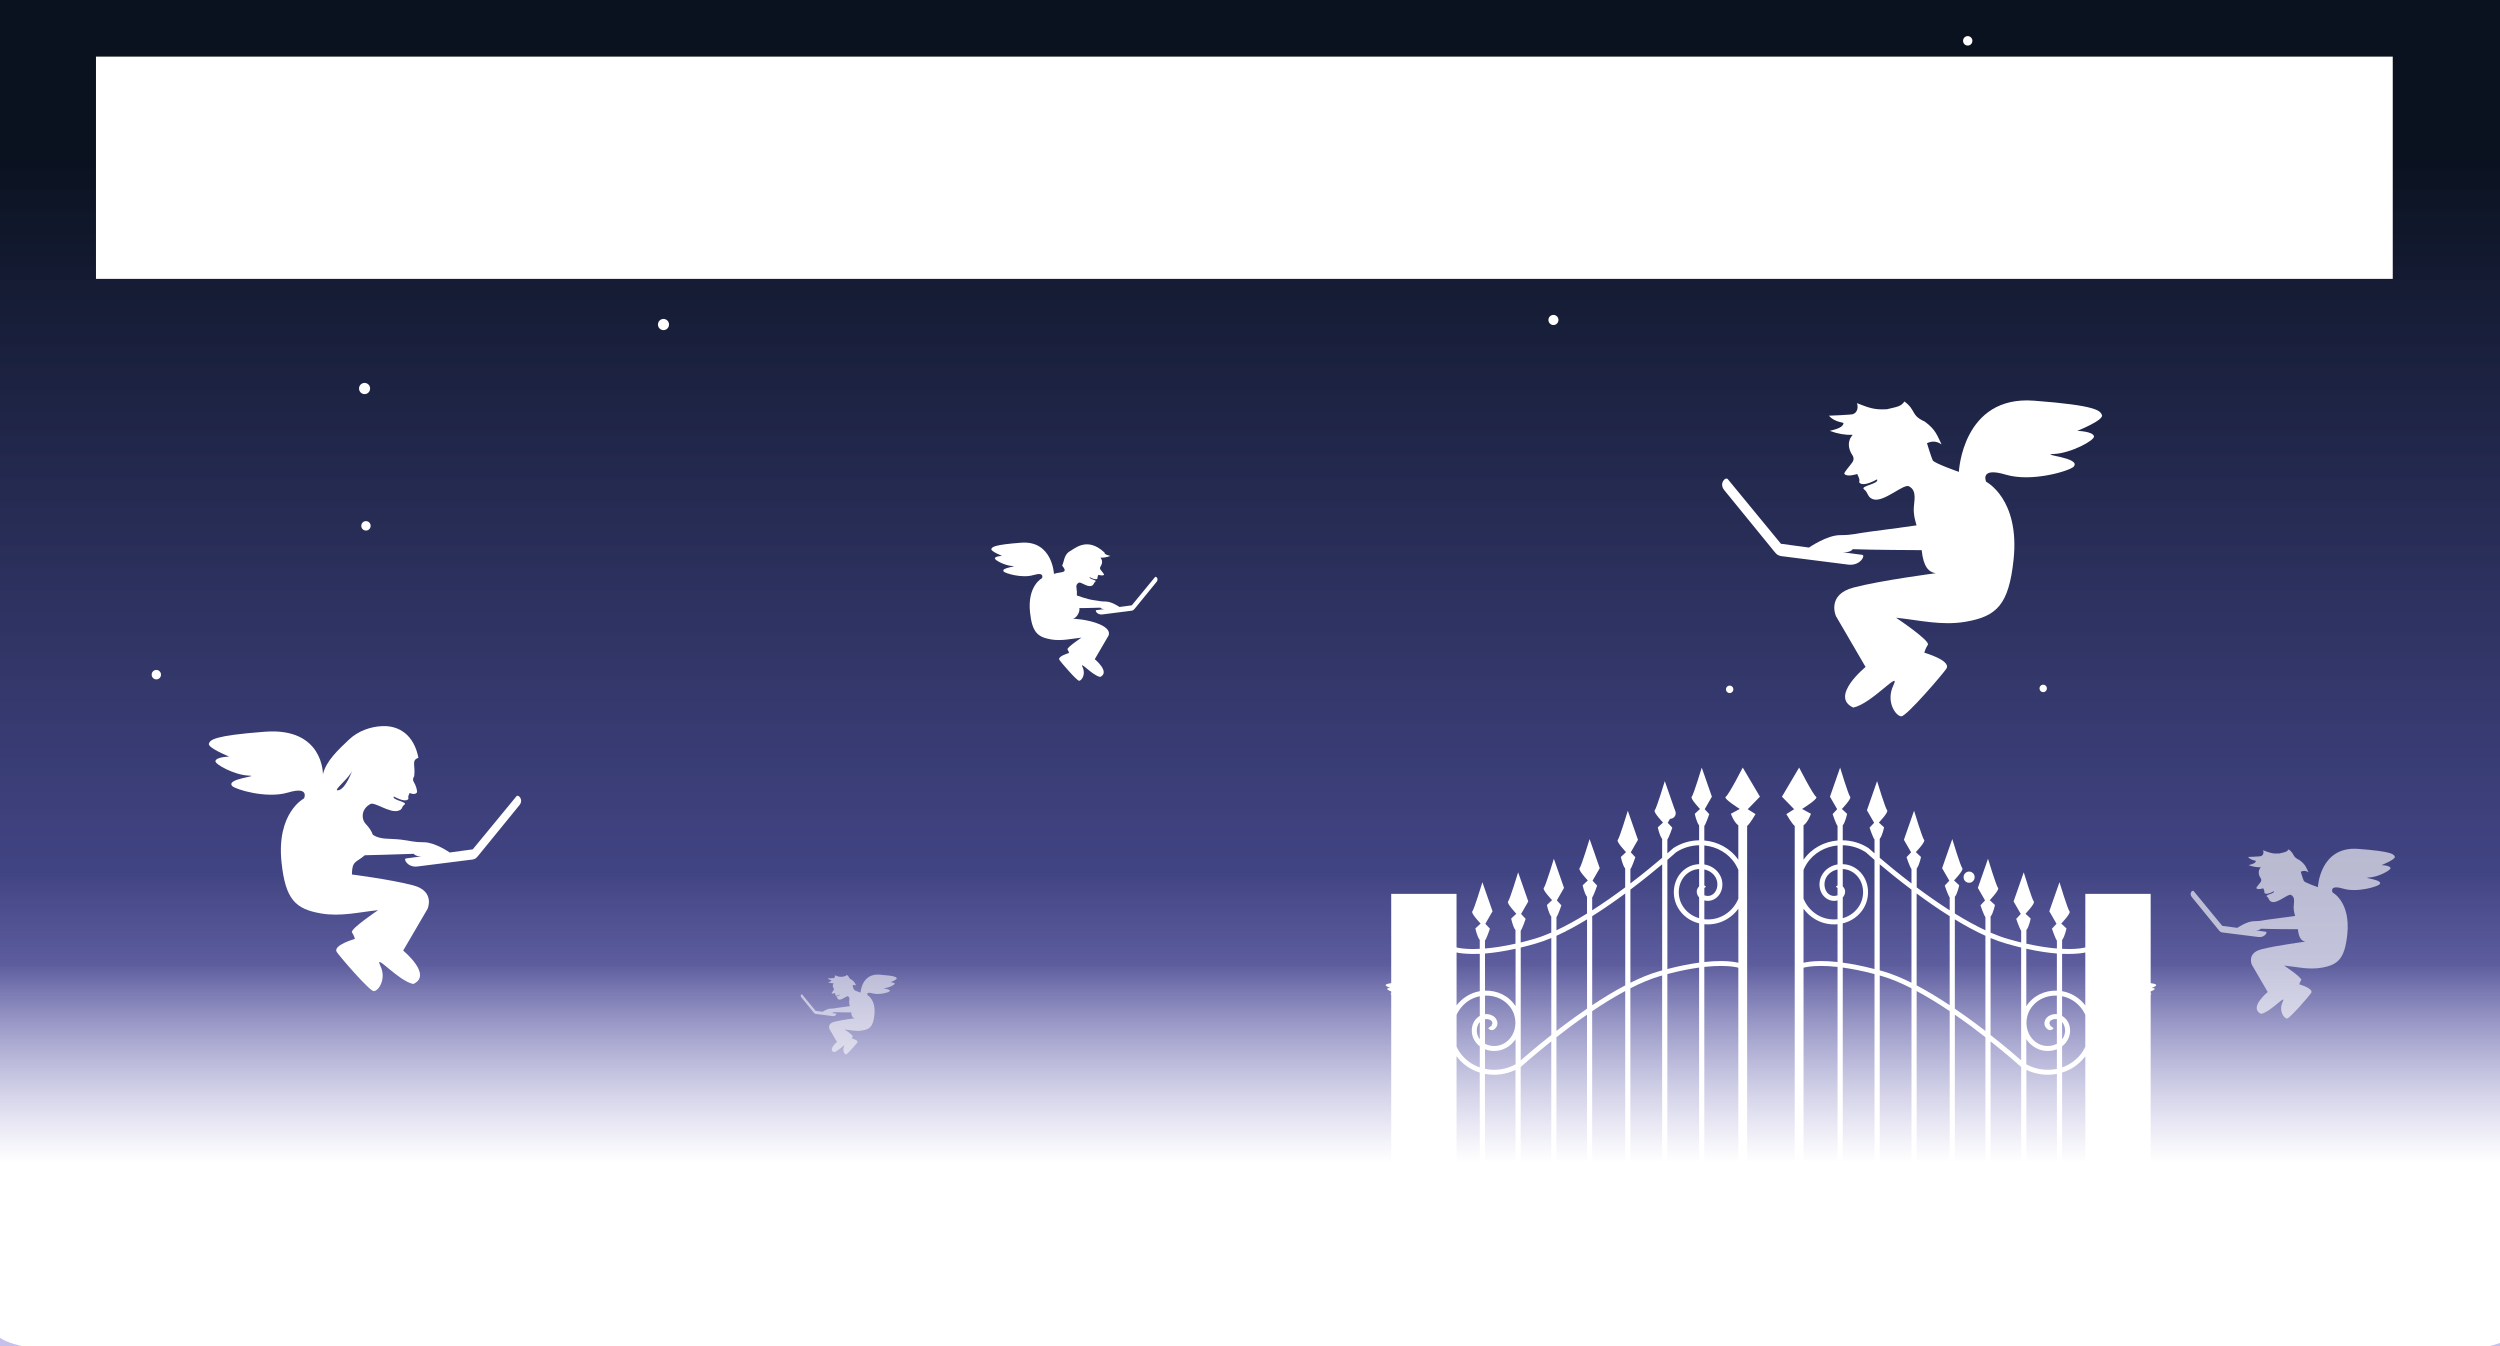 <?xml version="1.0" encoding="UTF-8" standalone="no"?>
<!-- Created with Inkscape (http://www.inkscape.org/) -->

<svg
   xmlns:dc="http://purl.org/dc/elements/1.1/"
   xmlns:cc="http://creativecommons.org/ns#"
   xmlns:rdf="http://www.w3.org/1999/02/22-rdf-syntax-ns#"
   xmlns:svg="http://www.w3.org/2000/svg"
   xmlns="http://www.w3.org/2000/svg"
   xmlns:xlink="http://www.w3.org/1999/xlink"
   xmlns:sodipodi="http://sodipodi.sourceforge.net/DTD/sodipodi-0.dtd"
   xmlns:inkscape="http://www.inkscape.org/namespaces/inkscape"
   width="1842.52"
   height="992.126"
   id="svg3655"
   version="1.1"
   inkscape:version="0.48.2 r9819"
   sodipodi:docname="New document 3">
  <defs
     id="defs3">
    <filter
       color-interpolation-filters="sRGB"
       id="filter4905-6"
       inkscape:label="Drop shadow"
       width="1.5"
       height="1.5"
       x="-0.25"
       y="-0.25">
      <feGaussianBlur
         id="feGaussianBlur4907-3"
         in="SourceAlpha"
         stdDeviation="10"
         result="blur" />
      <feColorMatrix
         id="feColorMatrix4909-4"
         result="bluralpha"
         type="matrix"
         values="-1 0 0 0 1 0 -1 0 0 1 0 0 -1 0 1 0 0 0 0.2 0 " />
      <feOffset
         id="feOffset4911-9"
         in="bluralpha"
         dx="4"
         dy="4"
         result="offsetBlur" />
      <feMerge
         id="feMerge4913-0">
        <feMergeNode
           id="feMergeNode4915-5"
           in="offsetBlur" />
        <feMergeNode
           id="feMergeNode4917-3"
           in="SourceGraphic" />
      </feMerge>
    </filter>
    <filter
       inkscape:collect="always"
       id="filter4638"
       x="-0.365"
       width="1.73"
       y="-0.365"
       height="1.73"
       color-interpolation-filters="sRGB">
      <feGaussianBlur
         inkscape:collect="always"
         stdDeviation="1.506"
         id="feGaussianBlur4640" />
    </filter>
    <filter
       id="filter5020"
       inkscape:label="Drop shadow"
       width="1.5"
       height="1.5"
       x="-0.25"
       y="-0.25"
       color-interpolation-filters="sRGB">
      <feGaussianBlur
         id="feGaussianBlur5022"
         in="SourceAlpha"
         stdDeviation="10"
         result="blur" />
      <feColorMatrix
         id="feColorMatrix5024"
         result="bluralpha"
         type="matrix"
         values="-1 0 0 0 1 0 -1 0 0 1 0 0 -1 0 1 0 0 0 0.2 0 " />
      <feOffset
         id="feOffset5026"
         in="bluralpha"
         dx="4"
         dy="4"
         result="offsetBlur" />
      <feMerge
         id="feMerge5028">
        <feMergeNode
           id="feMergeNode5030"
           in="offsetBlur" />
        <feMergeNode
           id="feMergeNode5032"
           in="SourceGraphic" />
      </feMerge>
    </filter>
    <filter
       id="filter4919"
       inkscape:label="Drop shadow"
       width="1.5"
       height="1.5"
       x="-0.25"
       y="-0.25"
       color-interpolation-filters="sRGB">
      <feGaussianBlur
         id="feGaussianBlur4921"
         in="SourceAlpha"
         stdDeviation="10"
         result="blur" />
      <feColorMatrix
         id="feColorMatrix4923"
         result="bluralpha"
         type="matrix"
         values="-1 0 0 0 1 0 -1 0 0 1 0 0 -1 0 1 0 0 0 0.2 0 " />
      <feOffset
         id="feOffset4925"
         in="bluralpha"
         dx="4"
         dy="4"
         result="offsetBlur" />
      <feMerge
         id="feMerge4927">
        <feMergeNode
           id="feMergeNode4929"
           in="offsetBlur" />
        <feMergeNode
           id="feMergeNode4931"
           in="SourceGraphic" />
      </feMerge>
    </filter>
    <linearGradient
       inkscape:collect="always"
       xlink:href="#linearGradient4306"
       id="linearGradient3455"
       gradientUnits="userSpaceOnUse"
       gradientTransform="matrix(1.366,0,0,1.21,3143.482,-921.866)"
       x1="-933.381"
       y1="3.806"
       x2="-933.381"
       y2="124.822" />
    <linearGradient
       inkscape:collect="always"
       id="linearGradient4306">
      <stop
         style="stop-color:#ffffff;stop-opacity:1;"
         offset="0"
         id="stop4308" />
      <stop
         style="stop-color:#ffffff;stop-opacity:0;"
         offset="1"
         id="stop4310" />
    </linearGradient>
    <linearGradient
       inkscape:collect="always"
       xlink:href="#linearGradient4557"
       id="linearGradient3461"
       gradientUnits="userSpaceOnUse"
       gradientTransform="matrix(1.238,0,0,1.61,5881.371,964.5)"
       x1="-3255.519"
       y1="-490.035"
       x2="-3255.519"
       y2="165.331" />
    <linearGradient
       id="linearGradient4557">
      <stop
         style="stop-color:#0a1220;stop-opacity:1;"
         offset="0"
         id="stop4559" />
      <stop
         id="stop4620"
         offset="0.5"
         style="stop-color:#262971;stop-opacity:0.874;" />
      <stop
         style="stop-color:#4631e4;stop-opacity:0;"
         offset="1"
         id="stop4561" />
    </linearGradient>
  </defs>
  <sodipodi:namedview
     inkscape:document-units="mm"
     id="base"
     pagecolor="#ffffff"
     bordercolor="#666666"
     borderopacity="1.0"
     inkscape:pageopacity="0.0"
     inkscape:pageshadow="2"
     inkscape:zoom="0.24748737"
     inkscape:cx="808.23573"
     inkscape:cy="322.45189"
     inkscape:current-layer="layer1"
     showgrid="false"
     units="mm"
     inkscape:window-width="1366"
     inkscape:window-height="706"
     inkscape:window-x="-8"
     inkscape:window-y="-8"
     inkscape:window-maximized="1" />
  <g
     inkscape:label="Layer 1"
     inkscape:groupmode="layer"
     id="layer1"
     transform="translate(0,-60.236)">
    <path
       sodipodi:nodetypes="csscsssscsscscssscccsccccccccccccsscscsscsscsscccccsccccccscc"
       inkscape:connector-curvature="0"
       id="path4330"
       d="m 973.771,759.063 c 0,0 1.471,-32.149 31.478,-29.882 26.491,2.001 27.775,4.191 28.547,6.004 0.929,2.184 -10.38,6.671 -10.38,6.671 0,0 6.515,0.125 7.044,2.257 0.415,1.675 -9.639,7.082 -16.683,7.416 -7.044,0.333 11.63,1.43 8.156,5.337 -1.483,1.668 -17.424,6.671 -28.547,3.336 -11.122,-3.336 -8.156,3.002 -8.156,3.002 0,0 14.179,7.234 11.493,32.688 -2.003,18.982 -7.135,23.772 -20.02,26.017 -10.161,1.771 -19.669,-0.691 -29.288,-1.668 0,0 14.459,9.673 13.346,11.341 -1.112,1.668 -1.483,3.336 -1.483,3.336 0,0 11.4,3.252 9.268,6.671 -1.216,1.951 -16.683,20.013 -18.907,20.013 -2.224,0 -6.673,-6.004 -3.337,-13.009 3.337,-7.005 -8.972,7.698 -16.829,9.343 -10.086,-4.606 5.16,-17.038 5.16,-17.038 l -12.429,-21.324 c 0,0 -4.078,-9.006 7.415,-12.008 11.493,-3.002 34.478,-6.004 34.478,-6.004 -2.831,-0.407 -5.183,-2.395 -5.932,-9.673 0,0 -21.556,-0.074 -28.899,-0.411 -1.651,2.204 -6.651,0.98 -6.651,0.98 l 10.525,1.39 c 1.64,0.038 -0.673,4.711 -5.692,4.124 l -28.432,-3.605 c -1.201,-0.372 -1.476,-0.436 -2.619,-1.814 l -20.963,-25.718 c -2.539,-2.919 0.526,-5.983 1.458,-4.65 l 22.232,27.035 11.758,1.59 c 0,0 7.524,-5.215 13.085,-5.215 5.561,0 6.392,-0.711 11.953,-1.378 5.561,-0.667 20.113,-2.726 20.113,-2.726 0,0 -1.293,-3.656 -1.19,-6.944 0.103,-3.289 1.467,-7.508 -1.87,-9.342 -2.039,-1.668 -10.684,6.888 -15.2,5.337 -2.505,-0.861 -1.889,-2.703 -3.8,-4.169 -1.844,-1.414 6.572,-2.263 5.468,-4.169 -1.187,0.657 -5.376,2.835 -7.044,1.668 -0.834,-0.584 -0.228,-0.648 -0.342,-1.483 -0.114,-0.835 -0.944,-2.442 -0.944,-2.442 0,0 -4.251,1.444 -5.355,-0.038 -0.397,-0.532 2.33,-3.335 3.393,-4.963 1.064,-1.628 -0.142,-3.032 -0.142,-3.032 -1.565,-2.376 -2.242,-5.723 0.239,-8.388 -2.959,0.129 -6.155,-0.382 -9.639,-1.668 2.923,-0.739 5.734,-1.519 5.747,-3.336 -2.803,-0.581 -4.777,-1.467 -6.112,-3.034 0,0 9.178,-0.339 10.063,-0.637 2.109,-0.71 2.284,-3.286 1.68,-4.63 5.14,1.984 7.269,2.877 12.589,2.558 4.542,-1.089 5.854,-1.112 7.361,-3.263 5.049,3.812 2.551,5.764 8.504,8.42 4.748,3.494 5.208,5.898 7.067,9.592 -2.327,-1.593 -4.281,-1.338 -6.117,-0.5 0,0 1.82,5.991 2.423,7.2 0.606,1.217 10.959,4.837 10.959,4.837 z"
       style="fill:#ffffff;fill-opacity:1;stroke:none;display:inline" />
    <path
       style="fill:#ffffff;fill-opacity:1;stroke:none;display:inline"
       d="m 611.029,707.424 c 0,0 1.472,-32.149 31.478,-29.882 26.49,2.001 27.775,4.191 28.547,6.004 0.93,2.184 -10.381,6.671 -10.381,6.671 0,0 6.515,0.125 7.044,2.257 0.415,1.675 -9.639,7.082 -16.683,7.416 -7.044,0.333 11.63,1.43 8.156,5.337 -1.483,1.668 -17.424,6.671 -28.547,3.336 -11.122,-3.336 -8.156,3.002 -8.156,3.002 0,0 14.18,7.234 11.493,32.688 -2.004,18.982 -7.135,23.772 -20.02,26.017 -10.161,1.771 -19.669,-0.691 -29.288,-1.668 0,0 14.459,9.673 13.347,11.341 -1.112,1.668 -1.483,3.336 -1.483,3.336 0,0 11.401,3.252 9.269,6.671 -1.217,1.951 -16.684,20.013 -18.908,20.013 -2.224,0 -6.673,-6.004 -3.336,-13.009 3.336,-7.005 -8.972,7.698 -16.829,9.343 -10.086,-4.606 5.16,-17.038 5.16,-17.038 L 559.461,767.935 c 0,0 -4.078,-9.006 7.415,-12.008 11.493,-3.002 34.479,-6.004 34.479,-6.004 -2.831,-0.407 -5.183,-2.395 -5.932,-9.673 0,0 -21.556,-0.074 -28.899,-0.411 -1.651,2.204 -6.651,0.98 -6.651,0.98 l 10.525,1.39 c 1.64,0.038 -0.673,4.711 -5.692,4.124 l -28.432,-3.605 c -1.201,-0.372 -1.475,-0.436 -2.619,-1.814 l -20.963,-25.718 c -2.539,-2.919 0.526,-5.983 1.458,-4.65 l 22.232,27.035 11.758,1.59 c 0,0 7.524,-5.215 13.085,-5.215 5.561,0 6.392,-0.711 11.953,-1.378 5.561,-0.667 20.114,-2.726 20.114,-2.726 0,0 -1.292,-3.656 -1.19,-6.944 0.103,-3.289 1.467,-7.508 -1.87,-9.342 -2.039,-1.668 -10.684,6.888 -15.2,5.337 -2.505,-0.861 -1.889,-2.703 -3.8,-4.169 -1.843,-1.414 6.572,-2.263 5.468,-4.169 -1.187,0.657 -5.376,2.835 -7.044,1.668 -0.834,-0.584 -0.227,-0.648 -0.341,-1.483 -0.114,-0.835 -0.943,-2.442 -0.943,-2.442 0,0 -4.252,1.444 -5.355,-0.038 -0.396,-0.532 2.329,-3.335 3.393,-4.963 1.064,-1.628 -0.142,-3.032 -0.142,-3.032 -1.565,-2.376 -2.242,-5.723 0.237,-8.388 -2.959,0.129 -6.155,-0.382 -9.639,-1.668 2.923,-0.739 5.734,-1.519 5.747,-3.336 -2.803,-0.581 -4.777,-1.467 -6.112,-3.034 0,0 9.177,-0.339 10.062,-0.637 2.11,-0.71 2.284,-3.286 1.681,-4.63 5.139,1.984 7.269,2.877 12.588,2.558 4.542,-1.089 5.854,-1.112 7.36,-3.263 5.05,3.812 2.552,5.764 8.505,8.42 4.748,3.494 5.208,5.898 7.067,9.592 -2.327,-1.593 -4.281,-1.338 -6.117,-0.5 0,0 1.82,5.991 2.423,7.2 0.606,1.218 10.959,4.837 10.959,4.837 z"
       id="path4332"
       inkscape:connector-curvature="0"
       sodipodi:nodetypes="csscsssscsscscssscccsccccccccccccsscscsscsscsscccccsccccccscc" />
    <g
       style="fill:#000000;fill-opacity:1;display:inline"
       id="g5062-4"
       transform="matrix(2.613,0,0,2.613,8999.129,-235.604)"
       inkscape:export-filename="G:\xampplite\htdocs\public_html\wp-content\themes\cowobo\images\unsupported.jpg.png"
       inkscape:export-xdpi="90.05455"
       inkscape:export-ydpi="90.05455">
      <path
         sodipodi:nodetypes="cscccscsscsccscscssssscccscscsscc"
         inkscape:connector-curvature="0"
         id="path4674-0"
         d="m -3303.1,617.414 c 0,0 -7.348,10.576 -4.59,12.087 2.757,1.511 -10.914,26.021 13.785,42.305 38.491,18.218 60.194,-25.741 43.596,-49.356 -9.994,-10.744 0.517,4.868 0.517,4.868 0,0 -6.72,-10.073 -13.613,-10.408 -6.893,-0.336 2.929,4.701 2.929,4.701 0,0 -16.026,-2.015 -8.788,0 7.237,2.015 12.235,6.547 13.957,10.241 1.723,3.693 -3.274,-0.168 -3.274,-0.168 0,0 3.446,2.854 3.446,6.883 0,4.029 -0.517,7.051 -0.517,7.051 l -3.274,-5.372 c 0,0 -1.379,17.459 -2.585,15.948 -1.206,-1.511 -0.172,-6.212 -0.172,-6.212 0,0 -7.582,13.095 -14.647,10.408 -7.065,-2.686 -12.062,-7.387 -12.062,-7.387 0,0 6.548,2.35 9.65,0.672 3.102,-1.679 5.17,-3.022 6.548,-3.19 1.379,-0.168 3.274,-2.015 0.517,-2.686 -2.757,-0.672 -3.963,-1.511 -7.065,-0.839 -3.102,0.672 -2.929,2.015 -5.169,1.679 -2.24,-0.336 -6.848,-2.116 -7.582,-6.715 0.516,-1.452 6.031,-1.007 6.031,-1.007 l 0.517,-4.533 c 0,0 3.619,-2.686 4.997,-4.365 1.379,-1.679 0,-2.518 0,-2.518 0,0 -4.308,0.168 -5.169,-0.336 -0.862,-0.504 -2.413,-3.19 -2.413,-3.19 0,0 5.514,-5.372 4.825,-5.54 -0.689,-0.168 -7.41,0.504 -9.477,3.19 -2.068,2.686 -9.822,0 -9.822,0 z"
         style="fill:#000000;fill-opacity:1;stroke:none" />
      <path
         transform="matrix(1.54,0,0,1.458,1678.578,133.59)"
         d="m -3198,348.844 c 0,11.322 -9.178,20.5 -20.5,20.5 -11.322,0 -20.5,-9.178 -20.5,-20.5 0,-11.322 9.178,-20.5 20.5,-20.5 11.322,0 20.5,9.178 20.5,20.5 z"
         sodipodi:ry="20.5"
         sodipodi:rx="20.5"
         sodipodi:cy="348.84448"
         sodipodi:cx="-3218.5"
         id="path4676-2"
         style="opacity:0.7;fill:#000000;fill-opacity:1;stroke:none"
         sodipodi:type="arc" />
      <path
         inkscape:connector-curvature="0"
         id="path4678-2"
         d="m -3037.711,612.028 c -12.255,0.336 -28.371,8.382 -28.371,27.868 0,14.773 10.241,28.371 29.882,28.539 19.642,0.168 28.875,-20.313 28.875,-20.313 l -20.313,0 c -1.343,0 -0.887,6.583 -8.394,6.715 -9.569,0.168 -10.073,-11.416 -10.073,-11.416 l 39.116,0 c 0.168,-22.831 -18.467,-31.729 -30.722,-31.393 z m 0.839,12.591 c 5.285,0 9.569,4.735 9.569,10.576 l -9.569,0 -9.569,-0.168 c 0.085,-5.773 4.345,-10.408 9.569,-10.408 z"
         style="opacity:0.7;fill:#000000;fill-opacity:1;stroke:none" />
      <path
         inkscape:connector-curvature="0"
         id="path4685-5"
         d="m -3157.999,609.187 c -6.763,0 -13.06,2.073 -18.299,5.582 0.368,4.446 1.578,14.884 5.078,16.032 2.623,-4.383 7.5,-7.345 13.137,-7.345 6.783,0 12.527,4.299 14.479,10.199 4.374,-0.68 12.145,-1.049 17.081,3.777 0.584,0.57 0.998,1.043 1.385,1.469 -1.79,-16.707 -15.81,-29.714 -32.862,-29.714 z m -21.195,7.722 c -7.259,6.112 -11.877,15.32 -11.877,25.601 0,17.289 13.04,31.526 29.756,33.198 -2.229,-1.178 -16.054,-8.708 -12.801,-13.976 2.294,-3.714 7.266,-7.691 10.66,-10.031 -5.738,-2.087 -9.821,-7.393 -9.821,-13.64 0,-1.718 0.315,-3.338 0.881,-4.868 -2.601,-2.834 -7.676,-9.324 -6.799,-16.284 z m 38.066,18.593 c -0.77,0.008 -1.418,0.138 -1.931,0.42 0.106,0.698 0.168,1.414 0.168,2.14 0,8.066 -6.802,14.605 -15.193,14.605 -0.156,0 -0.307,-0.037 -0.462,-0.042 -3.671,2.462 -13.436,9.253 -12.885,11.458 0.651,2.604 10.255,9.529 15.571,11.71 17.275,-1.106 30.931,-15.59 30.931,-33.282 0,-0.393 -0.028,-0.785 -0.041,-1.175 -0.041,-0.015 -0.168,-0.084 -0.168,-0.084 0,0 -10.599,-5.808 -15.99,-5.75 z"
         style="fill:#000000;fill-opacity:1;stroke:none" />
      <path
         transform="matrix(1.514,0,0,1.446,1583.659,136.177)"
         d="m -3125,347.469 c 0,4.487 -3.526,8.125 -7.875,8.125 -4.349,0 -7.875,-3.638 -7.875,-8.125 0,-4.487 3.526,-8.125 7.875,-8.125 4.349,0 7.875,3.638 7.875,8.125 z"
         sodipodi:ry="8.125"
         sodipodi:rx="7.875"
         sodipodi:cy="347.46948"
         sodipodi:cx="-3132.875"
         id="path4701-4"
         style="opacity:0.7;fill:#000000;fill-opacity:1;stroke:none"
         sodipodi:type="arc" />
      <path
         inkscape:connector-curvature="0"
         id="path4703-4"
         d="m -2925.823,607.508 c -2.596,0 -4.701,2.228 -4.701,4.977 0,1.017 0.303,1.949 0.798,2.737 -12.312,4.512 -21.111,16.484 -21.111,30.527 0,17.913 14.318,32.435 31.981,32.435 17.663,0 31.981,-14.522 31.981,-32.435 0,-17.913 -14.318,-32.435 -31.981,-32.435 -0.792,0 -1.573,0.025 -2.35,0.083 0.052,-0.299 0.083,-0.597 0.083,-0.912 0,-2.749 -2.104,-4.977 -4.7,-4.977 z m 7.135,13.439 c 13.675,0 24.762,11.55 24.762,25.799 0,14.248 -11.086,25.799 -24.762,25.799 -13.676,0 -24.762,-11.55 -24.762,-25.799 0,-14.248 11.086,-25.799 24.762,-25.799 z"
         style="fill:#000000;fill-opacity:1;stroke:none" />
      <flowRoot
         xml:space="preserve"
         id="flowRoot4718-4"
         style="font-size:44.586px;font-style:normal;font-weight:bold;line-height:125%;letter-spacing:0px;word-spacing:0px;fill:#000000;fill-opacity:1;stroke:none;font-family:Sans;-inkscape-font-specification:Sans Bold"
         transform="matrix(0.336,0,0,0.336,-2085.763,549.822)"><flowRegion
           id="flowRegion4720-2"><rect
             style="font-size:44.586px;font-weight:bold;fill:#000000;fill-opacity:1;-inkscape-font-specification:Sans Bold"
             id="rect4722-5"
             width="240"
             height="70"
             x="-3271"
             y="410.594" /></flowRegion><flowPara
           id="flowPara4724-0">Chrome</flowPara></flowRoot>      <flowRoot
         transform="matrix(0.336,0,0,0.336,-1837.318,549.822)"
         style="font-size:44.586px;font-style:normal;font-weight:bold;line-height:125%;letter-spacing:0px;word-spacing:0px;fill:#000000;fill-opacity:1;stroke:none;font-family:Sans;-inkscape-font-specification:Sans Bold"
         id="flowRoot4726-4"
         xml:space="preserve"><flowRegion
           id="flowRegion4728-2"><rect
             style="font-size:44.586px;font-weight:bold;fill:#000000;fill-opacity:1;-inkscape-font-specification:Sans Bold"
             y="410.594"
             x="-3271"
             height="70"
             width="240"
             id="rect4730-1" /></flowRegion><flowPara
           id="flowPara4732-2">Safari </flowPara></flowRoot>      <path
         inkscape:connector-curvature="0"
         id="path4734-7"
         d="m -2905.593,629.333 c -0.236,0 -4.937,4.221 -9.443,8.31 -1.267,-0.776 -2.737,-1.259 -4.323,-1.259 -0.097,0 -0.198,-0.004 -0.294,0 l -2.812,-6.212 0.126,6.757 c -3.214,1.239 -5.498,4.426 -5.498,8.1 l 0,0.042 -6.295,2.98 6.883,0.168 c 0.263,0.67 0.636,1.272 1.049,1.847 l -7.848,11.416 c 0,0 5.635,-4.745 10.576,-8.94 1.221,0.687 2.619,1.091 4.113,1.091 0.069,0 0.141,0.002 0.21,0 0.692,1.486 3.272,7.029 3.567,7.177 0.303,0.151 -0.19,-6.501 -0.294,-7.932 2.83,-1.297 4.837,-4.126 4.994,-7.429 l 8.226,-3.777 c 0,0 -6.247,0.057 -8.939,-0.084 -0.224,-0.522 -0.482,-1.006 -0.797,-1.469 3.172,-5.013 6.799,-10.786 6.799,-10.786 z m -13.766,9.737 c 0.8,0 1.573,0.162 2.266,0.462 -2.153,1.962 -5.036,4.575 -5.036,4.575 l -2.392,3.525 c -0.38,-0.789 -0.63,-1.652 -0.63,-2.602 0,-3.31 2.592,-5.96 5.792,-5.96 z m 5.33,3.651 c 0.293,0.714 0.462,1.481 0.462,2.308 0,3.31 -2.592,5.918 -5.792,5.918 -0.646,0 -1.266,-0.139 -1.847,-0.336 2.586,-2.205 4.729,-4.044 4.785,-4.155 0.037,-0.073 1.572,-2.433 2.392,-3.735 z"
         style="font-size:medium;font-style:normal;font-variant:normal;font-weight:normal;font-stretch:normal;text-indent:0;text-align:start;text-decoration:none;line-height:normal;letter-spacing:normal;word-spacing:normal;text-transform:none;direction:ltr;block-progression:tb;writing-mode:lr-tb;text-anchor:start;baseline-shift:baseline;color:#000000;fill:#000000;fill-opacity:1;stroke:none;stroke-width:2;marker:none;visibility:visible;display:inline;overflow:visible;enable-background:accumulate;font-family:Sans;-inkscape-font-specification:Sans" />
      <path
         transform="matrix(1.343,0,0,1.343,1049.369,173.249)"
         d="m -2934,352.344 c 0,10.977 -9.654,19.875 -21.562,19.875 -11.909,0 -21.562,-8.898 -21.562,-19.875 0,-10.977 9.654,-19.875 21.562,-19.875 11.909,0 21.562,8.898 21.562,19.875 z"
         sodipodi:ry="19.875"
         sodipodi:rx="21.5625"
         sodipodi:cy="352.34448"
         sodipodi:cx="-2955.5625"
         id="path4755-7"
         style="opacity:0.7;fill:#000000;fill-opacity:1;stroke:none"
         sodipodi:type="arc" />
      <flowRoot
         xml:space="preserve"
         id="flowRoot4757-9"
         style="font-size:44.586px;font-style:normal;font-weight:bold;line-height:125%;letter-spacing:0px;word-spacing:0px;fill:#000000;fill-opacity:1;stroke:none;font-family:Sans;-inkscape-font-specification:Sans Bold"
         transform="matrix(0.336,0,0,0.336,-2001.379,549.822)"><flowRegion
           id="flowRegion4759-5"><rect
             style="font-size:44.586px;font-weight:bold;fill:#000000;fill-opacity:1;-inkscape-font-specification:Sans Bold"
             id="rect4761-5"
             width="422.905"
             height="71.996"
             x="-3271"
             y="410.594" /></flowRegion><flowPara
           id="flowPara4763-4">Internet Explorer 7+</flowPara></flowRoot>      <flowRoot
         transform="matrix(0.336,0,0,0.336,-2200.763,549.822)"
         style="font-size:44.586px;font-style:normal;font-weight:bold;line-height:125%;letter-spacing:0px;word-spacing:0px;fill:#000000;fill-opacity:1;stroke:none;font-family:Sans;-inkscape-font-specification:Sans Bold"
         id="flowRoot4984-0"
         xml:space="preserve"><flowRegion
           id="flowRegion4986-3"><rect
             y="410.594"
             x="-3271"
             height="70"
             width="240"
             id="rect4988-4"
             style="font-size:44.586px;font-weight:bold;fill:#000000;fill-opacity:1;-inkscape-font-specification:Sans Bold" /></flowRegion><flowPara
           id="flowPara4990-1">Firefox</flowPara></flowRoot>      <path
         sodipodi:nodetypes="csscsssc"
         inkscape:connector-curvature="0"
         id="path4683-1"
         d="m -3007.58,622.954 c 0,0 4.506,-12.395 -1.511,-15.109 -8.562,-3.861 -49.188,11.584 -58.422,47.845 -9.233,36.262 23.503,14.941 23.503,14.941 0,0 -13.628,7.201 -18.634,3.358 -5.244,-4.026 -2.602,-19.264 9.821,-35.464 12.423,-16.2 37.888,-31.444 42.725,-28.162 4.701,3.19 2.518,12.591 2.518,12.591 z"
         style="fill:#000000;fill-opacity:1;stroke:none" />
    </g>
    <rect
       style="fill:url(#linearGradient3461);fill-opacity:1;stroke:none;display:inline"
       id="rect4555"
       width="1852.49"
       height="997.495"
       x="-1.773"
       y="58.452"
       rx="0"
       ry="0"
       inkscape:export-filename="G:\xampplite\htdocs\public_html\wp-content\themes\cowobo\images\unsupported.jpg.png"
       inkscape:export-xdpi="90.05455"
       inkscape:export-ydpi="90.05455" />
    <path
       sodipodi:nodetypes="csscsssscsscscssscccsccccccccccccsscscsscsscsscccccccc"
       inkscape:connector-curvature="0"
       id="path4503"
       d="m 776.771,483.178 c 0,0 -1.13,-24.707 -24.191,-22.965 -20.359,1.538 -21.346,3.221 -21.939,4.614 -0.714,1.678 7.978,5.127 7.978,5.127 0,0 -5.007,0.096 -5.413,1.735 -0.318,1.287 7.408,5.443 12.821,5.699 5.413,0.257 -8.938,1.099 -6.268,4.102 1.14,1.282 13.391,5.127 21.939,2.563 8.547,-2.563 6.268,2.307 6.268,2.307 0,0 -10.897,5.56 -8.832,25.122 1.54,14.588 5.483,18.269 15.386,19.995 7.809,1.361 15.116,-0.531 22.509,-1.282 0,0 -11.112,7.434 -10.257,8.716 0.855,1.282 1.14,2.563 1.14,2.563 0,0 -8.761,2.499 -7.123,5.127 0.935,1.5 12.822,15.38 14.531,15.38 1.709,0 5.128,-4.614 2.564,-9.997 -2.564,-5.383 6.895,5.916 12.933,7.18 7.751,-3.539 -3.965,-13.094 -3.965,-13.094 l 9.552,-16.388 c 0,0 4.31,-4.775 -5.698,-9.228 -8.921,-3.97 -20.603,-4.277 -20.603,-4.277 2.923,0.371 6.004,-4.704 5.401,-7.771 0,0 9.829,-0.057 15.472,-0.316 1.269,1.694 5.111,0.753 5.111,0.753 l -8.088,1.068 c -1.26,0.029 0.517,3.621 4.374,3.169 l 21.851,-2.77 c 0.923,-0.286 1.134,-0.335 2.012,-1.394 l 16.11,-19.765 c 1.951,-2.244 -0.404,-4.598 -1.12,-3.574 l -17.086,20.777 -9.036,1.222 c 0,0 -5.782,-4.008 -10.056,-4.008 -4.274,0 -4.912,-0.546 -9.186,-1.059 -4.274,-0.513 -12.258,-3.442 -12.258,-3.442 0,0 0.149,-0.283 0.071,-2.811 -0.078,-2.528 -1.342,-5.043 1.223,-6.453 1.567,-1.282 6.067,3.388 9.538,2.196 1.925,-0.661 1.452,-2.078 2.92,-3.204 1.417,-1.087 -5.051,-1.739 -4.203,-3.204 0.912,0.505 4.131,2.179 5.413,1.282 0.641,-0.449 0.175,-0.498 0.263,-1.14 0.087,-0.642 0.725,-1.877 0.725,-1.877 0,0 3.267,1.11 4.115,-0.029 0.305,-0.409 -1.79,-2.563 -2.608,-3.814 -0.818,-1.251 0.11,-2.33 0.11,-2.33 1.203,-1.826 1.722,-4.398 -0.182,-6.446 2.274,0.099 4.731,-0.293 7.408,-1.282 -2.247,-0.568 -4.407,-1.167 -4.417,-2.563 -13.223,-12.295 -22.582,-2.133 -26.195,-0.45 -3.649,2.686 -3.526,7.272 -4.954,10.111 4.948,6.008 -1.111,4.337 -6.059,6.127 z"
       style="fill:#ffffff;fill-opacity:1;stroke:none;display:inline"
       inkscape:export-filename="G:\xampplite\htdocs\public_html\wp-content\themes\cowobo\images\unsupported.jpg.png"
       inkscape:export-xdpi="90.05455"
       inkscape:export-ydpi="90.05455" />
    <path
       sodipodi:nodetypes="csscsssscsscscssscccsccccccccccccsscscsscsscsscccccsccccccscc"
       inkscape:connector-curvature="0"
       id="path4535"
       d="m 1708.299,714.09 c 0,0 1.389,-30.36 29.726,-28.22 25.017,1.89 26.23,3.958 26.959,5.67 0.878,2.062 -9.803,6.3 -9.803,6.3 0,0 6.154,0.118 6.653,2.132 0.392,1.582 -9.103,6.688 -15.755,7.003 -6.653,0.315 10.983,1.35 7.702,5.04 -1.401,1.575 -16.456,6.3 -26.959,3.15 -10.503,-3.15 -7.702,2.835 -7.702,2.835 0,0 13.39,6.832 10.853,30.87 -1.892,17.926 -6.738,22.449 -18.906,24.57 -9.595,1.672 -18.574,-0.652 -27.659,-1.575 0,0 13.655,9.135 12.604,10.71 -1.05,1.575 -1.4,3.15 -1.4,3.15 0,0 10.766,3.071 8.753,6.3 -1.149,1.843 -15.755,18.9 -17.855,18.9 -2.101,0 -6.302,-5.67 -3.151,-12.285 3.151,-6.615 -8.473,7.27 -15.893,8.823 -9.524,-4.349 4.873,-16.091 4.873,-16.091 l -11.738,-20.137 c 0,0 -3.851,-8.505 7.003,-11.34 10.854,-2.835 32.561,-5.67 32.561,-5.67 -2.674,-0.384 -4.895,-2.262 -5.602,-9.135 0,0 -20.357,-0.07 -27.291,-0.388 -1.56,2.081 -6.281,0.926 -6.281,0.926 l 9.94,1.313 c 1.548,0.037 -0.636,4.449 -5.376,3.894 l -26.85,-3.404 c -1.134,-0.352 -1.393,-0.412 -2.472,-1.713 l -19.797,-24.287 c -2.398,-2.757 0.497,-5.65 1.376,-4.391 l 20.995,25.531 11.104,1.502 c 0,0 7.105,-4.925 12.357,-4.925 5.252,0 6.036,-0.671 11.288,-1.301 5.252,-0.63 18.995,-2.574 18.995,-2.574 0,0 -1.22,-3.452 -1.123,-6.558 0.096,-3.106 1.385,-7.09 -1.766,-8.823 -1.926,-1.575 -10.09,6.505 -14.355,5.04 -2.366,-0.813 -1.783,-2.553 -3.588,-3.937 -1.741,-1.335 6.207,-2.137 5.164,-3.938 -1.121,0.62 -5.077,2.677 -6.652,1.575 -0.788,-0.551 -0.217,-0.612 -0.321,-1.401 -0.107,-0.789 -0.891,-2.306 -0.891,-2.306 0,0 -4.015,1.364 -5.057,-0.037 -0.374,-0.502 2.2,-3.15 3.205,-4.687 1.005,-1.537 -0.135,-2.864 -0.135,-2.864 -1.478,-2.244 -2.116,-5.405 0.224,-7.921 -2.795,0.121 -5.813,-0.36 -9.103,-1.575 2.76,-0.697 5.415,-1.434 5.427,-3.15 -2.647,-0.549 -4.511,-1.385 -5.772,-2.865 0,0 8.666,-0.32 9.503,-0.601 1.992,-0.671 2.156,-3.103 1.587,-4.373 4.853,1.873 6.865,2.717 11.889,2.416 4.289,-1.028 5.528,-1.05 6.951,-3.081 4.768,3.6 2.409,5.444 8.031,7.951 4.484,3.3 4.918,5.57 6.673,9.059 -2.198,-1.504 -4.043,-1.263 -5.777,-0.472 0,0 1.719,5.658 2.288,6.799 0.573,1.15 10.349,4.568 10.349,4.568 z"
       style="opacity:0.633;fill:#ffffff;fill-opacity:1;stroke:none;display:inline"
       inkscape:export-filename="G:\xampplite\htdocs\public_html\wp-content\themes\cowobo\images\unsupported.jpg.png"
       inkscape:export-xdpi="90.05455"
       inkscape:export-ydpi="90.05455" />
    <path
       style="fill:#ffffff;fill-opacity:1;stroke:none;display:inline"
       d="m 1254.212,625.962 c 0,0 -6.122,20.22 -7.405,21.504 -1.285,1.284 6.099,8.99 6.099,8.99 l -3.842,3.564 c 0,0 1.194,6.098 3.208,8.514 l 0,11.009 c -6.563,0.116 -13.144,1.959 -18.891,5.663 l -0.114,0.079 -0.121,0.119 c 0,0 -1.637,1.465 -4.277,3.762 l 0,-10.178 c 1.364,-1.864 3.643,-8.752 3.643,-8.752 l -3.366,-3.604 5.306,-9.227 -7.484,-21.465 c 0,0 -6.121,20.22 -7.406,21.504 -1.285,1.284 6.099,9.029 6.099,9.029 l -3.842,3.525 c 0,0 1.194,6.098 3.208,8.515 l 0,13.94 c -5.606,4.776 -13.742,11.531 -23.405,18.89 l 0,-10.534 c 1.363,-1.864 3.643,-8.792 3.643,-8.792 l -3.366,-3.604 5.306,-9.227 -7.485,-21.425 c 0,0 -6.121,20.22 -7.405,21.504 -1.285,1.284 6.099,8.99 6.099,8.99 l -3.802,3.564 c 0,0 1.154,6.097 3.168,8.515 l 0,13.901 c -0.05,0.029 -0.05,0.05 -0.082,0.079 -7.513,5.605 -15.777,11.43 -24.236,16.831 l 0,-9.465 c 1.364,-1.864 3.643,-8.752 3.643,-8.752 l -3.366,-3.604 5.307,-9.227 -7.485,-21.465 c 0,0 -6.121,20.22 -7.406,21.504 -1.284,1.284 6.099,8.99 6.099,8.99 l -3.801,3.564 c 0,0 1.193,6.098 3.207,8.515 l 0,12.316 c -7.513,4.647 -15.156,8.907 -22.533,12.356 l 0,-9.663 c 1.364,-1.864 3.643,-8.752 3.643,-8.752 l -3.366,-3.604 5.306,-9.227 -7.485,-21.465 c 0,0 -6.121,20.22 -7.406,21.504 -1.285,1.284 6.099,8.99 6.099,8.99 l -3.802,3.564 c 0,0 1.194,6.097 3.208,8.515 l 0,11.841 c -4.359,1.889 -8.61,3.466 -12.673,4.633 -3.465,0.995 -6.739,1.893 -9.861,2.653 l 0,-8.673 c 1.364,-1.864 3.644,-8.752 3.644,-8.752 l -3.367,-3.604 5.307,-9.227 -7.485,-21.465 c 0,0 -6.122,20.22 -7.406,21.504 -1.284,1.284 6.099,9.029 6.099,9.029 l -3.802,3.525 c 0,0 1.154,6.097 3.168,8.515 l 0,10.019 c -8.961,2.014 -16.405,3.067 -22.494,3.564 l 0,-5.822 c 1.364,-1.864 3.644,-8.792 3.644,-8.792 l -3.367,-3.604 5.307,-9.227 -7.485,-21.425 c 0,0 -6.122,20.22 -7.405,21.504 -1.285,1.284 6.098,8.99 6.098,8.99 l -3.841,3.564 c 0,0 1.195,6.097 3.208,8.514 l 0,6.534 c -1.877,0.09 -3.619,0.168 -5.187,0.159 -6.471,-0.038 -10.206,-0.749 -11.921,-1.188 l 0,-39.484 -48.157,0 0,65.819 c -3.625,0.487 -3.896,0.997 -4.078,1.426 -0.292,0.69 3.287,2.099 3.287,2.099 0,0 -2.05,0.038 -2.217,0.713 -0.09,0.363 1.359,1.287 3.009,1.861 l 0,1.386 c -0.411,0.215 -0.608,0.464 -0.314,0.792 0.057,0.059 0.16,0.156 0.314,0.238 l 0,129.381 48.157,0 0,-84.036 c 4.38,5.953 10.415,9.988 17.108,12.039 l 0,71.997 3.841,0 0,-71.007 c 7.477,1.412 15.422,0.443 22.494,-2.97 l 0,73.977 3.841,0 0,-76.195 0.082,0 0.121,-0.079 c 0,0 8.957,-8.087 22.336,-18.732 l 0,95.006 3.802,0 0,-98.016 c 2.963,-2.316 6.028,-4.722 9.306,-7.168 4.198,-3.132 8.665,-6.313 13.227,-9.465 l 0,114.649 3.802,0 0,-117.263 c 7.923,-5.336 16.219,-10.434 24.356,-14.811 l 0,132.074 3.802,0 0,-134.094 c 7.565,-3.862 14.949,-7.016 21.821,-8.99 0.537,-0.154 1.056,-0.287 1.584,-0.436 l 0,143.519 3.842,0 0,-144.589 c 9.079,-2.397 16.839,-3.895 23.405,-4.792 l 0,149.381 3.841,0 0,-149.856 c 4.966,-0.544 9.146,-0.733 12.593,-0.713 7.285,0.043 11.113,0.917 12.475,1.307 l 0,149.262 6.495,0 0,-253.733 c 2.312,-1.864 6.178,-8.752 6.178,-8.752 l -5.742,-3.604 8.99,-9.227 -12.673,-21.465 c 0,0 -10.336,20.22 -12.514,21.504 -2.177,1.284 10.336,8.99 10.336,8.99 l -6.534,3.564 c 0,0 2.051,6.098 5.465,8.515 l 0,25.385 c -5.936,-8.555 -15.27,-13.361 -25.068,-14.217 l 0,-10.693 c 1.364,-1.864 3.643,-8.752 3.643,-8.752 l -3.366,-3.604 5.307,-9.227 -7.485,-21.465 z m -1.94,57.226 0,13.94 c -2.772,0.11 -5.518,0.762 -8,2.099 -10.794,5.816 -13.485,19.915 -7.603,30.058 3.532,6.093 9.258,9.944 15.603,11.485 l 0,28.95 c -6.6,0.882 -14.37,2.364 -23.405,4.713 l 0,-80.433 c 3.977,-3.424 6.372,-5.592 6.495,-5.703 0.05,-0.014 0.056,-0.021 0.078,-0.038 5.129,-3.286 10.977,-4.956 16.831,-5.069 z m 3.841,0.159 c 9.079,0.885 17.693,5.54 22.851,13.742 0.876,1.394 1.614,2.856 2.218,4.356 l 0,21.108 c -1.976,4.83 -5.376,9.025 -10.138,11.92 -4.531,2.755 -9.856,3.817 -14.93,3.247 l 0,-13.861 c 1.903,0.505 3.942,0.447 5.742,-0.198 3.608,-1.292 5.974,-4.246 6.97,-7.524 0.996,-3.278 0.735,-6.923 -0.753,-10.059 -2.37,-4.996 -6.955,-7.906 -11.96,-8.752 z m -31.088,13.9 0,78.175 c -0.852,0.236 -1.701,0.462 -2.574,0.713 -6.658,1.912 -13.688,4.85 -20.831,8.396 l 0,-68.631 c 9.365,-7.053 17.497,-13.67 23.405,-18.653 z m 27.247,3.485 0,12.752 c -0.057,0.052 -0.11,0.105 -0.164,0.159 -1.079,1.154 -1.727,2.45 -1.584,4.119 0.132,1.559 0.8,2.867 1.742,3.881 l 0,15.326 c -5.092,-1.458 -9.602,-4.657 -12.435,-9.544 -4.912,-8.473 -2.702,-20.226 6.138,-24.989 1.953,-1.052 4.121,-1.599 6.297,-1.703 z m 3.841,0.317 c 3.666,0.793 6.964,2.971 8.673,6.574 1.075,2.268 1.236,5.068 0.514,7.445 -0.722,2.377 -2.218,4.309 -4.673,5.188 -1.218,0.436 -2.979,0.41 -4.277,-0.119 -0.082,-0.032 -0.164,-0.043 -0.239,-0.079 l 0,-5.346 1.188,-0.911 c -0.31,-0.41 -0.717,-0.74 -1.188,-0.99 l 0,-11.762 z m -58.295,17.702 0,67.72 c -8.162,4.283 -16.421,9.336 -24.355,14.613 l 0,-65.621 c 8.472,-5.331 16.757,-11.103 24.355,-16.712 z m 83.364,11.207 0,39.84 c -2.194,-0.505 -6.325,-1.231 -12.475,-1.267 -3.5,-0.018 -7.668,0.187 -12.593,0.713 l 0,-27.84 c 5.73,0.543 11.686,-0.737 16.791,-3.841 3.358,-2.042 6.123,-4.613 8.277,-7.604 z m -111.521,7.881 0,65.819 c -5.339,3.645 -10.538,7.338 -15.405,10.97 -2.465,1.839 -4.837,3.654 -7.128,5.426 l 0,-70.136 c 7.415,-3.355 15.036,-7.517 22.533,-12.079 z m -26.335,13.742 0,71.482 c -11.083,8.731 -19.104,15.655 -22.534,18.692 l 0,-83.165 c 3.426,-0.821 7.062,-1.791 10.891,-2.891 3.775,-1.084 7.675,-2.461 11.643,-4.119 z m -26.336,7.881 0,42.414 c -4.965,-7.894 -13.748,-11.824 -22.534,-11.524 l 0,-27.365 c 6.146,-0.487 13.619,-1.556 22.534,-3.525 z m -43.484,2.772 c 2.3,0.49 6.21,1.035 11.92,1.069 1.583,0.011 3.319,0.011 5.188,-0.079 l 0,27.524 c -3.28,0.574 -6.46,1.745 -9.386,3.525 -3.081,1.873 -5.654,4.246 -7.723,6.931 l 0,-38.969 z m 21.306,31.761 c 7.738,-0.185 15.386,3.346 19.484,10.415 4.913,8.474 2.703,20.265 -6.138,25.029 -4.273,2.302 -9.611,2.282 -13.702,0.079 l 0,-18.138 c 1.085,-0.165 2.336,-0.048 3.326,0.356 1.299,0.528 2.06,1.266 2.178,2.653 0,-0.117 -0.324,1.016 -0.633,1.347 -0.16,0.166 -0.196,0.097 0.05,0.079 0.093,-0.011 0.203,0.048 0.274,0.079 l -2.812,2.139 c 0.652,0.854 1.743,1.506 2.812,1.426 1.069,-0.081 1.837,-0.69 2.376,-1.267 1.08,-1.154 1.727,-2.411 1.584,-4.079 -0.242,-2.819 -2.264,-4.843 -4.475,-5.742 -1.502,-0.611 -3.103,-0.84 -4.673,-0.673 l 0,-13.663 c 0.114,0 0.242,-0.038 0.353,-0.038 z m -4.198,0.475 0,14.534 c -2.665,1.505 -4.475,3.955 -5.307,6.693 -0.995,3.278 -0.736,6.962 0.752,10.099 1.102,2.322 2.679,4.197 4.554,5.624 l 0,15.524 c -6.198,-2.144 -11.722,-6.237 -15.445,-12.158 -0.643,-1.023 -1.167,-2.085 -1.663,-3.168 l 0,-23.445 c 2.028,-4.333 5.219,-8.157 9.584,-10.811 2.346,-1.426 4.9,-2.362 7.525,-2.891 z m 0,19.049 0,12.752 c -0.473,-0.624 -0.916,-1.318 -1.268,-2.059 -1.076,-2.268 -1.236,-5.068 -0.515,-7.445 0.377,-1.243 0.953,-2.348 1.782,-3.247 z m 26.375,12.633 0,18.494 c -6.943,3.839 -15.057,4.944 -22.534,3.366 l 0,-14.455 c 4.873,1.94 10.648,1.653 15.405,-0.911 2.991,-1.611 5.399,-3.875 7.129,-6.495 z"
       id="path4539"
       inkscape:connector-curvature="0"
       sodipodi:nodetypes="cccccccccccccccccccccccccccccccccccccccccccccccccccccccccccccccccccccccccccccccccccccccccccccccccccccccccccccccccccccccccccccccccccccccccccccccccccsccccccccccsccccccccccccccccccccccscccccsccccccccccccccccccccccccccccccscccccccccccccccsccccccccccccccccccccccccccscccccccccccc"
       inkscape:export-filename="G:\xampplite\htdocs\public_html\wp-content\themes\cowobo\images\unsupported.jpg.png"
       inkscape:export-xdpi="90.05455"
       inkscape:export-ydpi="90.05455" />
    <rect
       style="fill:url(#linearGradient3455);fill-opacity:1;stroke:none;display:inline"
       id="rect4551"
       width="1875.541"
       height="211.023"
       x="-7.418"
       y="-937.507"
       rx="6.832"
       ry="6.051"
       transform="scale(1,-1)"
       inkscape:export-filename="G:\xampplite\htdocs\public_html\wp-content\themes\cowobo\images\unsupported.jpg.png"
       inkscape:export-xdpi="90.05455"
       inkscape:export-ydpi="90.05455" />
    <path
       style="fill:#ffffff;fill-opacity:1;stroke:none;display:inline;filter:url(#filter4919)"
       d="m -2617.81,465.705 c 0,0 1.919,-41.928 41.053,-38.971 34.549,2.61 36.224,5.466 37.23,7.83 1.212,2.848 -13.538,8.7 -13.538,8.7 0,0 8.498,0.164 9.187,2.944 0.541,2.184 -12.571,9.236 -21.758,9.671 -9.187,0.435 15.168,1.865 10.637,6.96 -1.934,2.175 -22.725,8.7 -37.23,4.35 -14.505,-4.35 -10.637,3.915 -10.637,3.915 0,0 18.492,9.435 14.989,42.631 -2.613,24.756 -9.305,31.003 -26.11,33.931 -13.251,2.309 -25.651,-0.901 -38.197,-2.175 0,0 18.857,12.615 17.406,14.79 -1.45,2.175 -1.934,4.35 -1.934,4.35 0,0 14.868,4.241 12.088,8.7 -1.587,2.545 -21.758,26.101 -24.659,26.101 -2.901,0 -8.704,-7.83 -4.352,-16.966 4.352,-9.135 -11.701,10.04 -21.948,12.185 -13.153,-6.007 6.73,-22.221 6.73,-22.221 l -16.21,-27.81 c 0,0 -5.318,-11.745 9.67,-15.66 14.989,-3.915 44.967,-7.83 44.967,-7.83 -3.693,-0.531 -6.76,-3.124 -7.736,-12.615 0,0 -28.113,-0.097 -37.689,-0.536 -2.154,2.874 -8.674,1.279 -8.674,1.279 l 13.726,1.813 c 2.138,0.05 -0.878,6.145 -7.423,5.378 l -37.081,-4.701 c -1.566,-0.486 -1.924,-0.569 -3.415,-2.365 l -27.339,-33.541 c -3.311,-3.807 0.686,-7.803 1.901,-6.065 l 28.995,35.258 15.334,2.074 c 0,0 9.813,-6.802 17.065,-6.802 7.253,0 8.336,-0.927 15.589,-1.797 7.253,-0.87 26.232,-3.555 26.232,-3.555 0,0 -1.685,-4.768 -1.552,-9.057 0.134,-4.289 1.913,-9.792 -2.438,-12.184 -2.659,-2.175 -13.935,8.984 -19.824,6.96 -3.267,-1.123 -2.463,-3.526 -4.956,-5.438 -2.404,-1.844 8.571,-2.951 7.131,-5.438 -1.548,0.857 -7.011,3.698 -9.187,2.175 -1.088,-0.761 -0.298,-0.845 -0.445,-1.934 -0.147,-1.089 -1.23,-3.185 -1.23,-3.185 0,0 -5.544,1.884 -6.984,-0.051 -0.517,-0.694 3.038,-4.35 4.426,-6.473 1.387,-2.123 -0.187,-3.954 -0.187,-3.954 -2.041,-3.099 -2.923,-7.464 0.311,-10.939 -3.86,0.168 -8.028,-0.498 -12.571,-2.175 3.812,-0.963 7.478,-1.981 7.494,-4.35 -3.655,-0.758 -6.229,-1.913 -7.97,-3.957 0,0 11.969,-0.442 13.123,-0.83 2.751,-0.926 2.978,-4.285 2.192,-6.039 6.703,2.587 9.48,3.752 16.418,3.336 5.923,-1.42 7.635,-1.451 9.6,-4.256 6.585,4.971 3.328,7.518 11.091,10.981 6.192,4.557 6.792,7.692 9.216,12.51 -3.035,-2.078 -5.583,-1.744 -7.978,-0.653 0,0 2.374,7.813 3.16,9.39 0.791,1.588 14.292,6.308 14.292,6.308 z"
       id="path4565"
       inkscape:connector-curvature="0"
       sodipodi:nodetypes="csscsssscsscscssscccsccccccccccccsscscsscsscsscccccsccccccscc"
       inkscape:export-filename="G:\xampplite\htdocs\public_html\wp-content\themes\cowobo\images\unsupported.jpg.png"
       inkscape:export-xdpi="90.05455"
       inkscape:export-ydpi="90.05455"
       transform="matrix(1.347,0,0,1.347,4964.503,-224.657)" />
    <path
       style="fill:#ffffff;fill-opacity:1;stroke:none;display:inline"
       d="m 281.69,595.395 c -8.076,0.357 -17.462,3.193 -24.697,10.128 -7.28,6.977 -16.645,15.36 -18.982,25.387 0,0 0.523,-34.662 -42.808,-31.388 -38.254,2.89 -40.108,6.056 -41.223,8.674 -1.342,3.154 14.99,9.642 14.99,9.642 0,0 -9.427,0.164 -10.19,3.242 -0.599,2.419 13.913,10.256 24.085,10.737 10.172,0.482 -16.764,2.064 -11.748,7.706 2.142,2.408 25.162,9.617 41.223,4.8 16.061,-4.817 11.748,4.337 11.748,4.337 0,0 -20.47,10.445 -16.59,47.202 2.893,27.411 10.321,34.317 28.928,37.559 14.672,2.557 28.384,-0.989 42.275,-2.4 0,0 -20.891,13.971 -19.285,16.38 1.606,2.408 2.147,4.8 2.147,4.8 0,0 -16.468,4.705 -13.39,9.642 1.757,2.818 24.115,28.885 27.327,28.885 3.212,0 9.619,-8.665 4.8,-18.78 -4.819,-10.115 12.95,11.141 24.296,13.516 14.563,-6.651 -7.453,-24.632 -7.453,-24.632 l 17.98,-30.78 c 0,0 5.859,-13.013 -10.737,-17.348 -16.596,-4.335 -45.012,-7.958 -45.012,-7.958 0.038,-10.353 3.195,-8.683 9.516,-14.19 0,0 25.44,-0.567 36.043,-1.053 1.192,1.591 3.581,1.939 5.684,1.895 l -11.284,1.516 c -2.368,0.056 0.963,6.786 8.21,5.937 l 41.054,-5.179 c 1.734,-0.538 2.139,-0.664 3.789,-2.653 l 30.275,-37.138 c 3.666,-4.216 -0.76,-8.62 -2.105,-6.695 l -32.127,39.033 -16.969,2.316 c 0,0 -10.876,-7.537 -18.906,-7.537 -8.03,0 -9.234,-1.016 -17.264,-1.979 -8.03,-0.963 -14.675,0.297 -20.464,-3.495 -2.306,-6.102 -5.764,-7.641 -6.863,-10.485 -1.714,-4.431 -0.062,-9.435 4.758,-12.085 2.944,-2.408 14.448,6.999 20.969,4.758 3.617,-1.243 1.661,-2.346 4.421,-4.463 2.662,-2.042 -9.468,-3.268 -7.874,-6.021 1.714,0.949 7.739,4.086 10.148,2.4 1.205,-0.843 0.342,-0.941 0.505,-2.147 0.166,-1.206 1.011,-2.821 1.011,-2.821 0,0 3.753,1.847 5.348,-0.295 0.572,-0.768 -0.653,-5.271 -2.19,-7.621 -1.536,-2.351 0.211,-4.379 0.211,-4.379 1.034,-7.943 -2.293,-11.825 3.116,-13.6 -3.225,-16.797 -14.132,-23.925 -26.696,-23.369 z m -22.031,32.629 c 0,0 -5.008,14.255 -10.652,14.692 -3.904,0.302 8.411,-8.849 10.652,-14.692 z"
       id="path4612"
       inkscape:connector-curvature="0"
       sodipodi:nodetypes="sscsccsscscssccccsccccsccccccccccccssccccsccccccccscsc" />
    <path
       sodipodi:nodetypes="csscsssscsscscssscccsccccccccccccsscscsscsscsscccccsccccccscc"
       inkscape:connector-curvature="0"
       id="path4618"
       d="m -3221.697,750.624 c 0,0 -0.485,-10.599 -10.378,-9.851 -8.733,0.66 -9.157,1.382 -9.411,1.979 -0.306,0.72 3.422,2.199 3.422,2.199 0,0 -2.148,0.041 -2.322,0.744 -0.137,0.552 3.178,2.335 5.5,2.445 2.322,0.11 -3.834,0.471 -2.689,1.759 0.489,0.55 5.745,2.199 9.412,1.1 3.667,-1.1 2.689,0.99 2.689,0.99 0,0 -4.675,2.385 -3.789,10.777 0.66,6.258 2.352,7.837 6.6,8.577 3.35,0.584 6.484,-0.228 9.656,-0.55 0,0 -4.767,3.189 -4.4,3.739 0.367,0.55 0.489,1.1 0.489,1.1 0,0 -3.759,1.072 -3.056,2.199 0.401,0.643 5.5,6.598 6.234,6.598 0.733,0 2.2,-1.979 1.1,-4.289 -1.1,-2.309 2.958,2.538 5.548,3.08 3.325,-1.518 -1.701,-5.617 -1.701,-5.617 l 4.098,-7.03 c 0,0 1.344,-2.969 -2.445,-3.959 -3.789,-0.99 -11.367,-1.979 -11.367,-1.979 0.934,-0.134 1.709,-0.79 1.956,-3.189 0,0 7.106,-0.025 9.527,-0.136 0.544,0.727 2.193,0.323 2.193,0.323 l -3.47,0.458 c -0.54,0.013 0.222,1.553 1.876,1.36 l 9.374,-1.188 c 0.396,-0.123 0.486,-0.144 0.863,-0.598 l 6.911,-8.479 c 0.837,-0.962 -0.173,-1.972 -0.481,-1.533 l -7.329,8.913 -3.876,0.524 c 0,0 -2.48,-1.719 -4.314,-1.719 -1.833,0 -2.107,-0.234 -3.941,-0.454 -1.833,-0.22 -6.631,-0.899 -6.631,-0.899 0,0 0.426,-1.205 0.392,-2.289 -0.033,-1.084 -0.483,-2.475 0.616,-3.08 0.672,-0.55 3.522,2.271 5.011,1.759 0.826,-0.284 0.623,-0.891 1.253,-1.375 0.608,-0.466 -2.167,-0.746 -1.803,-1.375 0.391,0.217 1.772,0.935 2.322,0.55 0.275,-0.192 0.076,-0.214 0.112,-0.489 0.037,-0.275 0.311,-0.805 0.311,-0.805 0,0 1.402,0.476 1.766,-0.013 0.131,-0.175 -0.768,-1.1 -1.119,-1.636 -0.351,-0.537 0.048,-1 0.048,-1 0.516,-0.783 0.739,-1.887 -0.079,-2.765 0.976,0.043 2.029,-0.126 3.178,-0.55 -0.964,-0.243 -1.89,-0.501 -1.894,-1.1 0.924,-0.192 1.575,-0.484 2.015,-1 0,0 -3.026,-0.112 -3.317,-0.21 -0.695,-0.234 -0.753,-1.083 -0.554,-1.526 -1.694,0.654 -2.397,0.949 -4.15,0.843 -1.497,-0.359 -1.93,-0.367 -2.427,-1.076 -1.665,1.257 -0.841,1.9 -2.804,2.776 -1.565,1.152 -1.717,1.944 -2.33,3.162 0.767,-0.525 1.411,-0.441 2.017,-0.165 0,0 -0.6,1.975 -0.799,2.374 -0.2,0.401 -3.613,1.595 -3.613,1.595 z"
       style="opacity:0.748;fill:#ffffff;fill-opacity:1;stroke:none;display:inline;filter:url(#filter5020)"
       inkscape:export-filename="G:\xampplite\htdocs\public_html\wp-content\themes\cowobo\images\unsupported.jpg.png"
       inkscape:export-xdpi="90.05455"
       inkscape:export-ydpi="90.05455"
       transform="matrix(-1.347,0,0,1.347,-3699.99,-224.657)" />
    <path
       sodipodi:type="arc"
       style="fill:#ffffff;fill-opacity:1;stroke:none;display:inline;filter:url(#filter4638)"
       id="path4622"
       sodipodi:cx="-3522.0989"
       sodipodi:cy="10.824751"
       sodipodi:rx="4.9497476"
       sodipodi:ry="4.9497476"
       d="m -3517.149,10.825 a 4.95,4.95 0 1 1 -9.899,0 4.95,4.95 0 1 1 9.899,0 z"
       transform="matrix(0.545,0,0,0.545,2125.548,201.561)"
       inkscape:export-filename="G:\xampplite\htdocs\public_html\wp-content\themes\cowobo\images\unsupported.jpg.png"
       inkscape:export-xdpi="90.05455"
       inkscape:export-ydpi="90.05455" />
    <path
       transform="matrix(0.545,0,0,0.545,2356.63,202.234)"
       d="m -3517.149,10.825 a 4.95,4.95 0 1 1 -9.899,0 4.95,4.95 0 1 1 9.899,0 z"
       sodipodi:ry="4.9497476"
       sodipodi:rx="4.9497476"
       sodipodi:cy="10.824751"
       sodipodi:cx="-3522.0989"
       id="path4642"
       style="fill:#ffffff;fill-opacity:1;stroke:none;display:inline;filter:url(#filter4638)"
       sodipodi:type="arc"
       inkscape:export-filename="G:\xampplite\htdocs\public_html\wp-content\themes\cowobo\images\unsupported.jpg.png"
       inkscape:export-xdpi="90.05455"
       inkscape:export-ydpi="90.05455" />
    <path
       sodipodi:type="arc"
       style="fill:#ffffff;fill-opacity:1;stroke:none;display:inline;filter:url(#filter4638)"
       id="path4644"
       sodipodi:cx="-3522.0989"
       sodipodi:cy="10.824751"
       sodipodi:rx="4.9497476"
       sodipodi:ry="4.9497476"
       d="m -3517.149,10.825 a 4.95,4.95 0 1 1 -9.899,0 4.95,4.95 0 1 1 9.899,0 z"
       transform="matrix(0.82,0,0,0.82,3156.814,337.701)"
       inkscape:export-filename="G:\xampplite\htdocs\public_html\wp-content\themes\cowobo\images\unsupported.jpg.png"
       inkscape:export-xdpi="90.05455"
       inkscape:export-ydpi="90.05455" />
    <path
       transform="matrix(0.82,0,0,0.82,3377.117,290.542)"
       d="m -3517.149,10.825 a 4.95,4.95 0 1 1 -9.899,0 4.95,4.95 0 1 1 9.899,0 z"
       sodipodi:ry="4.9497476"
       sodipodi:rx="4.9497476"
       sodipodi:cy="10.824751"
       sodipodi:cx="-3522.0989"
       id="path4646"
       style="fill:#ffffff;fill-opacity:1;stroke:none;display:inline;filter:url(#filter4638)"
       sodipodi:type="arc"
       inkscape:export-filename="G:\xampplite\htdocs\public_html\wp-content\themes\cowobo\images\unsupported.jpg.png"
       inkscape:export-xdpi="90.05455"
       inkscape:export-ydpi="90.05455" />
    <path
       sodipodi:type="arc"
       style="fill:#ffffff;fill-opacity:1;stroke:none;display:inline;filter:url(#filter4638)"
       id="path4648"
       sodipodi:cx="-3522.0989"
       sodipodi:cy="10.824751"
       sodipodi:rx="4.9497476"
       sodipodi:ry="4.9497476"
       d="m -3517.149,10.825 a 4.95,4.95 0 1 1 -9.899,0 4.95,4.95 0 1 1 9.899,0 z"
       transform="matrix(1.371,0,0,1.371,5453.124,122.218)"
       inkscape:export-filename="G:\xampplite\htdocs\public_html\wp-content\themes\cowobo\images\unsupported.jpg.png"
       inkscape:export-xdpi="90.05455"
       inkscape:export-ydpi="90.05455" />
    <path
       transform="matrix(0.742,0,0,0.742,3758.294,288.025)"
       d="m -3517.149,10.825 a 4.95,4.95 0 1 1 -9.899,0 4.95,4.95 0 1 1 9.899,0 z"
       sodipodi:ry="4.9497476"
       sodipodi:rx="4.9497476"
       sodipodi:cy="10.824751"
       sodipodi:cx="-3522.0989"
       id="path4650"
       style="fill:#ffffff;fill-opacity:1;stroke:none;display:inline;filter:url(#filter4638)"
       sodipodi:type="arc"
       inkscape:export-filename="G:\xampplite\htdocs\public_html\wp-content\themes\cowobo\images\unsupported.jpg.png"
       inkscape:export-xdpi="90.05455"
       inkscape:export-ydpi="90.05455" />
    <path
       sodipodi:type="arc"
       style="fill:#ffffff;fill-opacity:1;stroke:none;display:inline;filter:url(#filter4638)"
       id="path4652"
       sodipodi:cx="-3522.0989"
       sodipodi:cy="10.824751"
       sodipodi:rx="4.9497476"
       sodipodi:ry="4.9497476"
       d="m -3517.149,10.825 a 4.95,4.95 0 1 1 -9.899,0 4.95,4.95 0 1 1 9.899,0 z"
       transform="matrix(0.692,0,0,0.692,3887.524,82.84)"
       inkscape:export-filename="G:\xampplite\htdocs\public_html\wp-content\themes\cowobo\images\unsupported.jpg.png"
       inkscape:export-xdpi="90.05455"
       inkscape:export-ydpi="90.05455" />
    <path
       transform="matrix(-0.545,0,0,0.545,-413.687,561.706)"
       d="m -3517.149,10.825 a 4.95,4.95 0 1 1 -9.899,0 4.95,4.95 0 1 1 9.899,0 z"
       sodipodi:ry="4.9497476"
       sodipodi:rx="4.9497476"
       sodipodi:cy="10.824751"
       sodipodi:cx="-3522.0989"
       id="path4654"
       style="fill:#ffffff;fill-opacity:1;stroke:none;display:inline;filter:url(#filter4638)"
       sodipodi:type="arc"
       inkscape:export-filename="G:\xampplite\htdocs\public_html\wp-content\themes\cowobo\images\unsupported.jpg.png"
       inkscape:export-xdpi="90.05455"
       inkscape:export-ydpi="90.05455" />
    <path
       sodipodi:type="arc"
       style="fill:#ffffff;fill-opacity:1;stroke:none;display:inline;filter:url(#filter4638)"
       id="path4656"
       sodipodi:cx="-3522.0989"
       sodipodi:cy="10.824751"
       sodipodi:rx="4.9497476"
       sodipodi:ry="4.9497476"
       d="m -3517.149,10.825 a 4.95,4.95 0 1 1 -9.899,0 4.95,4.95 0 1 1 9.899,0 z"
       transform="matrix(-0.545,0,0,0.545,-644.769,562.38)"
       inkscape:export-filename="G:\xampplite\htdocs\public_html\wp-content\themes\cowobo\images\unsupported.jpg.png"
       inkscape:export-xdpi="90.05455"
       inkscape:export-ydpi="90.05455" />
    <path
       transform="matrix(-0.82,0,0,0.82,-1436.869,697.847)"
       d="m -3517.149,10.825 a 4.95,4.95 0 1 1 -9.899,0 4.95,4.95 0 1 1 9.899,0 z"
       sodipodi:ry="4.9497476"
       sodipodi:rx="4.9497476"
       sodipodi:cy="10.824751"
       sodipodi:cx="-3522.0989"
       id="path4658"
       style="fill:#ffffff;fill-opacity:1;stroke:none;display:inline;filter:url(#filter4638)"
       sodipodi:type="arc"
       inkscape:export-filename="G:\xampplite\htdocs\public_html\wp-content\themes\cowobo\images\unsupported.jpg.png"
       inkscape:export-xdpi="90.05455"
       inkscape:export-ydpi="90.05455" />
    <path
       sodipodi:type="arc"
       style="fill:#ffffff;fill-opacity:1;stroke:none;display:inline;filter:url(#filter4638)"
       id="path4660"
       sodipodi:cx="-3522.0989"
       sodipodi:cy="10.824751"
       sodipodi:rx="4.9497476"
       sodipodi:ry="4.9497476"
       d="m -3517.149,10.825 a 4.95,4.95 0 1 1 -9.899,0 4.95,4.95 0 1 1 9.899,0 z"
       transform="matrix(-0.82,0,0,0.82,-1657.171,650.687)"
       inkscape:export-filename="G:\xampplite\htdocs\public_html\wp-content\themes\cowobo\images\unsupported.jpg.png"
       inkscape:export-xdpi="90.05455"
       inkscape:export-ydpi="90.05455" />
    <path
       transform="matrix(-1.371,0,0,1.371,-3167.264,177.848)"
       d="m -3517.149,10.825 a 4.95,4.95 0 1 1 -9.899,0 4.95,4.95 0 1 1 9.899,0 z"
       sodipodi:ry="4.9497476"
       sodipodi:rx="4.9497476"
       sodipodi:cy="10.824751"
       sodipodi:cx="-3522.0989"
       id="path4662"
       style="fill:#ffffff;fill-opacity:1;stroke:none;display:inline;filter:url(#filter4638)"
       sodipodi:type="arc"
       inkscape:export-filename="G:\xampplite\htdocs\public_html\wp-content\themes\cowobo\images\unsupported.jpg.png"
       inkscape:export-xdpi="90.05455"
       inkscape:export-ydpi="90.05455" />
    <path
       transform="matrix(-0.692,0,0,0.692,-2167.578,440.291)"
       d="m -3517.149,10.825 a 4.95,4.95 0 1 1 -9.899,0 4.95,4.95 0 1 1 9.899,0 z"
       sodipodi:ry="4.9497476"
       sodipodi:rx="4.9497476"
       sodipodi:cy="10.824751"
       sodipodi:cx="-3522.0989"
       id="path4666"
       style="fill:#ffffff;fill-opacity:1;stroke:none;display:inline;filter:url(#filter4638)"
       sodipodi:type="arc"
       inkscape:export-filename="G:\xampplite\htdocs\public_html\wp-content\themes\cowobo\images\unsupported.jpg.png"
       inkscape:export-xdpi="90.05455"
       inkscape:export-ydpi="90.05455" />
    <path
       transform="matrix(0.82,0,0,0.82,2827.157,472.994)"
       d="m -3517.149,10.825 a 4.95,4.95 0 1 1 -9.899,0 4.95,4.95 0 1 1 9.899,0 z"
       sodipodi:ry="4.9497476"
       sodipodi:rx="4.9497476"
       sodipodi:cy="10.824751"
       sodipodi:cx="-3522.0989"
       id="path4668"
       style="fill:#ffffff;fill-opacity:1;stroke:none;display:inline;filter:url(#filter4638)"
       sodipodi:type="arc"
       inkscape:export-filename="G:\xampplite\htdocs\public_html\wp-content\themes\cowobo\images\unsupported.jpg.png"
       inkscape:export-xdpi="90.05455"
       inkscape:export-ydpi="90.05455" />
    <path
       sodipodi:type="arc"
       style="fill:#ffffff;fill-opacity:1;stroke:none;display:inline;filter:url(#filter4638)"
       id="path4672"
       sodipodi:cx="-3522.0989"
       sodipodi:cy="10.824751"
       sodipodi:rx="4.9497476"
       sodipodi:ry="4.9497476"
       d="m -3517.149,10.825 a 4.95,4.95 0 1 1 -9.899,0 4.95,4.95 0 1 1 9.899,0 z"
       transform="matrix(-0.692,0,0,0.692,-2322.071,549.983)"
       inkscape:export-filename="G:\xampplite\htdocs\public_html\wp-content\themes\cowobo\images\unsupported.jpg.png"
       inkscape:export-xdpi="90.05455"
       inkscape:export-ydpi="90.05455" />
    <path
       inkscape:connector-curvature="0"
       id="path4982"
       d="m 1356.177,625.962 c 0,0 6.122,20.22 7.405,21.504 1.284,1.284 -6.099,8.99 -6.099,8.99 l 3.842,3.564 c 0,0 -1.194,6.098 -3.208,8.514 l 0,11.009 c 6.563,0.116 13.145,1.959 18.891,5.663 l 0.114,0.079 0.121,0.119 c 0,0 1.637,1.465 4.277,3.762 l 0,-10.178 c -1.364,-1.864 -3.643,-8.752 -3.643,-8.752 l 3.365,-3.604 -5.306,-9.227 7.485,-21.465 c 0,0 6.121,20.22 7.406,21.504 1.285,1.284 -6.099,9.029 -6.099,9.029 l 3.841,3.525 c 0,0 -1.195,6.098 -3.208,8.515 l 0,13.94 c 5.606,4.776 13.742,11.531 23.405,18.89 l 0,-10.534 c -1.363,-1.864 -3.643,-8.792 -3.643,-8.792 l 3.366,-3.604 -5.306,-9.227 7.485,-21.425 c 0,0 6.121,20.22 7.405,21.504 1.285,1.284 -6.099,8.99 -6.099,8.99 l 3.802,3.564 c 0,0 -1.154,6.097 -3.168,8.515 l 0,13.901 c 0.05,0.029 0.05,0.05 0.082,0.079 7.513,5.605 15.776,11.43 24.236,16.831 l 0,-9.465 c -1.364,-1.864 -3.643,-8.752 -3.643,-8.752 l 3.366,-3.604 -5.307,-9.227 7.484,-21.465 c 0,0 6.121,20.22 7.406,21.504 1.284,1.284 -6.098,8.99 -6.098,8.99 l 3.801,3.564 c 0,0 -1.193,6.098 -3.207,8.515 l 0,12.316 c 7.514,4.647 15.157,8.907 22.534,12.356 l 0,-9.663 c -1.364,-1.864 -3.643,-8.752 -3.643,-8.752 l 3.365,-3.604 -5.306,-9.227 7.484,-21.465 c 0,0 6.122,20.22 7.406,21.504 1.285,1.284 -6.099,8.99 -6.099,8.99 l 3.802,3.564 c 0,0 -1.194,6.097 -3.208,8.515 l 0,11.841 c 4.359,1.889 8.61,3.466 12.673,4.633 3.465,0.995 6.739,1.893 9.861,2.653 l 0,-8.673 c -1.364,-1.864 -3.644,-8.752 -3.644,-8.752 l 3.366,-3.604 -5.307,-9.227 7.485,-21.465 c 0,0 6.121,20.22 7.406,21.504 1.284,1.284 -6.099,9.029 -6.099,9.029 l 3.802,3.525 c 0,0 -1.154,6.097 -3.168,8.515 l 0,10.019 c 8.961,2.014 16.405,3.067 22.494,3.564 l 0,-5.822 c -1.364,-1.864 -3.644,-8.792 -3.644,-8.792 l 3.366,-3.604 -5.307,-9.227 7.485,-21.425 c 0,0 6.122,20.22 7.405,21.504 1.285,1.284 -6.098,8.99 -6.098,8.99 l 3.841,3.564 c 0,0 -1.194,6.097 -3.208,8.514 l 0,6.534 c 1.877,0.09 3.619,0.168 5.188,0.159 6.47,-0.038 10.205,-0.749 11.92,-1.188 l 0,-39.484 48.158,0 0,65.819 c 3.625,0.487 3.896,0.997 4.078,1.426 0.292,0.69 -3.286,2.099 -3.286,2.099 0,0 2.05,0.038 2.217,0.713 0.09,0.363 -1.359,1.287 -3.009,1.861 l 0,1.386 c 0.411,0.215 0.608,0.464 0.314,0.792 -0.056,0.059 -0.16,0.156 -0.314,0.238 l 0,129.381 -48.158,0 0,-84.036 c -4.38,5.953 -10.415,9.988 -17.108,12.039 l 0,71.997 -3.841,0 0,-71.007 c -7.477,1.412 -15.422,0.443 -22.494,-2.97 l 0,73.977 -3.841,0 0,-76.195 -0.082,0 -0.121,-0.079 c 0,0 -8.957,-8.087 -22.336,-18.732 l 0,95.006 -3.802,0 0,-98.016 c -2.964,-2.316 -6.028,-4.722 -9.306,-7.168 -4.198,-3.132 -8.665,-6.313 -13.227,-9.465 l 0,114.649 -3.802,0 0,-117.263 c -7.923,-5.336 -16.219,-10.434 -24.355,-14.811 l 0,132.074 -3.802,0 0,-134.094 c -7.565,-3.862 -14.949,-7.016 -21.82,-8.99 -0.537,-0.154 -1.056,-0.287 -1.584,-0.436 l 0,143.519 -3.842,0 0,-144.589 c -9.079,-2.397 -16.84,-3.895 -23.405,-4.792 l 0,149.381 -3.841,0 0,-149.856 c -4.966,-0.544 -9.146,-0.733 -12.594,-0.713 -7.284,0.043 -11.112,0.917 -12.475,1.307 l 0,149.262 -6.494,0 0,-253.733 c -2.312,-1.864 -6.178,-8.752 -6.178,-8.752 l 5.742,-3.604 -8.99,-9.227 12.673,-21.465 c 0,0 10.337,20.22 12.514,21.504 2.177,1.284 -10.336,8.99 -10.336,8.99 l 6.534,3.564 c 0,0 -2.052,6.098 -5.466,8.515 l 0,25.385 c 5.936,-8.555 15.271,-13.361 25.069,-14.217 l 0,-10.693 c -1.364,-1.864 -3.644,-8.752 -3.644,-8.752 l 3.366,-3.604 -5.307,-9.227 7.485,-21.465 z m 1.94,57.226 0,13.94 c 2.772,0.11 5.519,0.762 8,2.099 10.794,5.816 13.485,19.915 7.604,30.058 -3.532,6.093 -9.258,9.944 -15.604,11.485 l 0,28.95 c 6.6,0.882 14.371,2.364 23.405,4.713 l 0,-80.433 c -3.977,-3.424 -6.372,-5.592 -6.495,-5.703 -0.05,-0.014 -0.056,-0.021 -0.078,-0.038 -5.128,-3.286 -10.977,-4.956 -16.831,-5.069 z m -3.841,0.159 c -9.079,0.885 -17.693,5.54 -22.851,13.742 -0.877,1.394 -1.614,2.856 -2.218,4.356 l 0,21.108 c 1.975,4.83 5.376,9.025 10.138,11.92 4.532,2.755 9.856,3.817 14.93,3.247 l 0,-13.861 c -1.903,0.505 -3.942,0.447 -5.742,-0.198 -3.609,-1.292 -5.975,-4.246 -6.97,-7.524 -0.996,-3.278 -0.735,-6.923 0.752,-10.059 2.37,-4.996 6.955,-7.906 11.96,-8.752 z m 31.088,13.9 0,78.175 c 0.852,0.236 1.701,0.462 2.574,0.713 6.658,1.912 13.688,4.85 20.831,8.396 l 0,-68.631 c -9.365,-7.053 -17.497,-13.67 -23.405,-18.653 z m -27.247,3.485 0,12.752 c 0.057,0.052 0.111,0.105 0.164,0.159 1.08,1.154 1.727,2.45 1.584,4.119 -0.132,1.559 -0.801,2.867 -1.742,3.881 l 0,15.326 c 5.091,-1.458 9.602,-4.657 12.435,-9.544 4.913,-8.473 2.702,-20.226 -6.138,-24.989 -1.953,-1.052 -4.121,-1.599 -6.297,-1.703 z m -3.841,0.317 c -3.666,0.793 -6.964,2.971 -8.673,6.574 -1.075,2.268 -1.236,5.068 -0.514,7.445 0.722,2.377 2.218,4.309 4.673,5.188 1.218,0.436 2.979,0.41 4.277,-0.119 0.082,-0.032 0.164,-0.043 0.239,-0.079 l 0,-5.346 -1.188,-0.911 c 0.313,-0.41 0.718,-0.74 1.188,-0.99 l 0,-11.762 z m 58.295,17.702 0,67.72 c 8.162,4.283 16.421,9.336 24.355,14.613 l 0,-65.621 c -8.472,-5.331 -16.757,-11.103 -24.355,-16.712 z m -83.363,11.207 0,39.84 c 2.194,-0.505 6.325,-1.231 12.475,-1.267 3.5,-0.018 7.668,0.187 12.593,0.713 l 0,-27.84 c -5.73,0.543 -11.686,-0.737 -16.791,-3.841 -3.358,-2.042 -6.123,-4.613 -8.277,-7.604 z m 111.52,7.881 0,65.819 c 5.339,3.645 10.538,7.338 15.405,10.97 2.465,1.839 4.838,3.654 7.128,5.426 l 0,-70.136 c -7.415,-3.355 -15.036,-7.517 -22.533,-12.079 z m 26.335,13.742 0,71.482 c 11.083,8.731 19.104,15.655 22.534,18.692 l 0,-83.165 c -3.426,-0.821 -7.062,-1.791 -10.891,-2.891 -3.775,-1.084 -7.675,-2.461 -11.643,-4.119 z m 26.336,7.881 0,42.414 c 4.965,-7.894 13.748,-11.824 22.534,-11.524 l 0,-27.365 c -6.146,-0.487 -13.618,-1.556 -22.534,-3.525 z m 43.484,2.772 c -2.3,0.49 -6.211,1.035 -11.921,1.069 -1.583,0.011 -3.319,0.011 -5.188,-0.079 l 0,27.524 c 3.28,0.574 6.46,1.745 9.386,3.525 3.081,1.873 5.654,4.246 7.723,6.931 l 0,-38.969 z m -21.306,31.761 c -7.738,-0.185 -15.386,3.346 -19.484,10.415 -4.913,8.474 -2.703,20.265 6.138,25.029 4.272,2.302 9.611,2.282 13.702,0.079 l 0,-18.138 c -1.084,-0.165 -2.336,-0.048 -3.326,0.356 -1.299,0.528 -2.061,1.266 -2.179,2.653 0,-0.117 0.324,1.016 0.633,1.347 0.16,0.166 0.196,0.097 -0.05,0.079 -0.093,-0.011 -0.203,0.048 -0.278,0.079 l 2.812,2.139 c -0.652,0.854 -1.743,1.506 -2.812,1.426 -1.069,-0.081 -1.837,-0.69 -2.377,-1.267 -1.08,-1.154 -1.727,-2.411 -1.584,-4.079 0.242,-2.819 2.264,-4.843 4.474,-5.742 1.502,-0.611 3.103,-0.84 4.674,-0.673 l 0,-13.663 c -0.114,0 -0.242,-0.038 -0.353,-0.038 z m 4.198,0.475 0,14.534 c 2.665,1.505 4.475,3.955 5.307,6.693 0.995,3.278 0.736,6.962 -0.753,10.099 -1.101,2.322 -2.678,4.197 -4.554,5.624 l 0,15.524 c 6.198,-2.144 11.722,-6.237 15.445,-12.158 0.643,-1.023 1.167,-2.085 1.663,-3.168 l 0,-23.445 c -2.028,-4.333 -5.219,-8.157 -9.584,-10.811 -2.346,-1.426 -4.9,-2.362 -7.524,-2.891 z m 0,19.049 0,12.752 c 0.473,-0.624 0.916,-1.318 1.268,-2.059 1.076,-2.268 1.236,-5.068 0.515,-7.445 -0.377,-1.243 -0.953,-2.348 -1.782,-3.247 z m -26.375,12.633 0,18.494 c 6.942,3.839 15.057,4.944 22.534,3.366 l 0,-14.455 c -4.873,1.94 -10.647,1.653 -15.405,-0.911 -2.991,-1.611 -5.399,-3.875 -7.129,-6.495 z"
       style="fill:#ffffff;fill-opacity:1;stroke:none;display:inline"
       sodipodi:nodetypes="cccccccccccccccccccccccccccccccccccccccccccccccccccccccccccccccccccccccccccccccccccccccccccccccccccccccccccccccccccccccccccccccccccccccccccccccccccsccccccccccsccccccccccccccccccccccscccccsccccccccccccccccccccccccccccccscccccccccccccccsccccccccccccccccccccccccccscccccccccccc"
       inkscape:export-filename="G:\xampplite\htdocs\public_html\wp-content\themes\cowobo\images\unsupported.jpg.png"
       inkscape:export-xdpi="90.05455"
       inkscape:export-ydpi="90.05455" />
    <flowRoot
       transform="matrix(2.574,0,0,2.574,325.801,247.398)"
       style="font-size:40px;font-style:normal;font-weight:normal;line-height:125%;letter-spacing:0px;word-spacing:0px;fill:#000000;fill-opacity:1;stroke:none;display:inline;font-family:Sans"
       id="flowRoot3976-1"
       xml:space="preserve"
       inkscape:export-filename="G:\xampplite\htdocs\public_html\wp-content\themes\cowobo\images\unsupported.jpg.png"
       inkscape:export-xdpi="90.05455"
       inkscape:export-ydpi="90.05455"><flowRegion
         id="flowRegion3978-8"><rect
           y="333.791"
           x="-130"
           height="73.696"
           width="715.092"
           id="rect3980-6"
           style="fill:#000000;fill-opacity:1" /></flowRegion><flowPara
         style="font-size:22.609px;font-weight:bold;text-align:center;line-height:150%;text-anchor:middle;fill:#000000;fill-opacity:1;-inkscape-font-specification:Sans Bold"
         id="flowPara5128-2">Sadly your old browser didnt make it but you can still save yourself by using one of the following..</flowPara></flowRoot>    <flowRoot
       xml:space="preserve"
       id="flowRoot3962-9"
       style="font-size:40px;font-style:normal;font-weight:normal;line-height:125%;letter-spacing:0px;word-spacing:0px;fill:#ffffff;fill-opacity:1;stroke:none;display:inline;font-family:Sans"
       transform="matrix(3.055,0,0,3.055,467.885,-917.767)"
       inkscape:export-filename="G:\xampplite\htdocs\public_html\wp-content\themes\cowobo\images\unsupported.jpg.png"
       inkscape:export-xdpi="90.05455"
       inkscape:export-ydpi="90.05455"><flowRegion
         id="flowRegion3964-1"><rect
           id="rect3966-2"
           width="554.089"
           height="53.619"
           x="-130"
           y="333.791"
           style="fill:#ffffff;fill-opacity:1" /></flowRegion><flowPara
         id="flowPara3968-8"
         style="font-weight:bold;text-align:center;text-anchor:middle;fill:#ffffff;fill-opacity:1;-inkscape-font-specification:Sans Bold">Welcome to Coders Heaven</flowPara><flowPara
         style="font-size:22.609px;font-weight:bold;text-align:center;text-anchor:middle;fill:#ffffff;fill-opacity:1;-inkscape-font-specification:Sans Bold"
         id="flowPara3972-8" /></flowRoot>    <rect
       style="fill:#ffffff;fill-opacity:1;stroke:none;display:inline"
       id="rect3493"
       width="1852.49"
       height="130.991"
       x="-1.773"
       y="924.956"
       rx="54.023"
       ry="12.587" />
  </g>
</svg>
